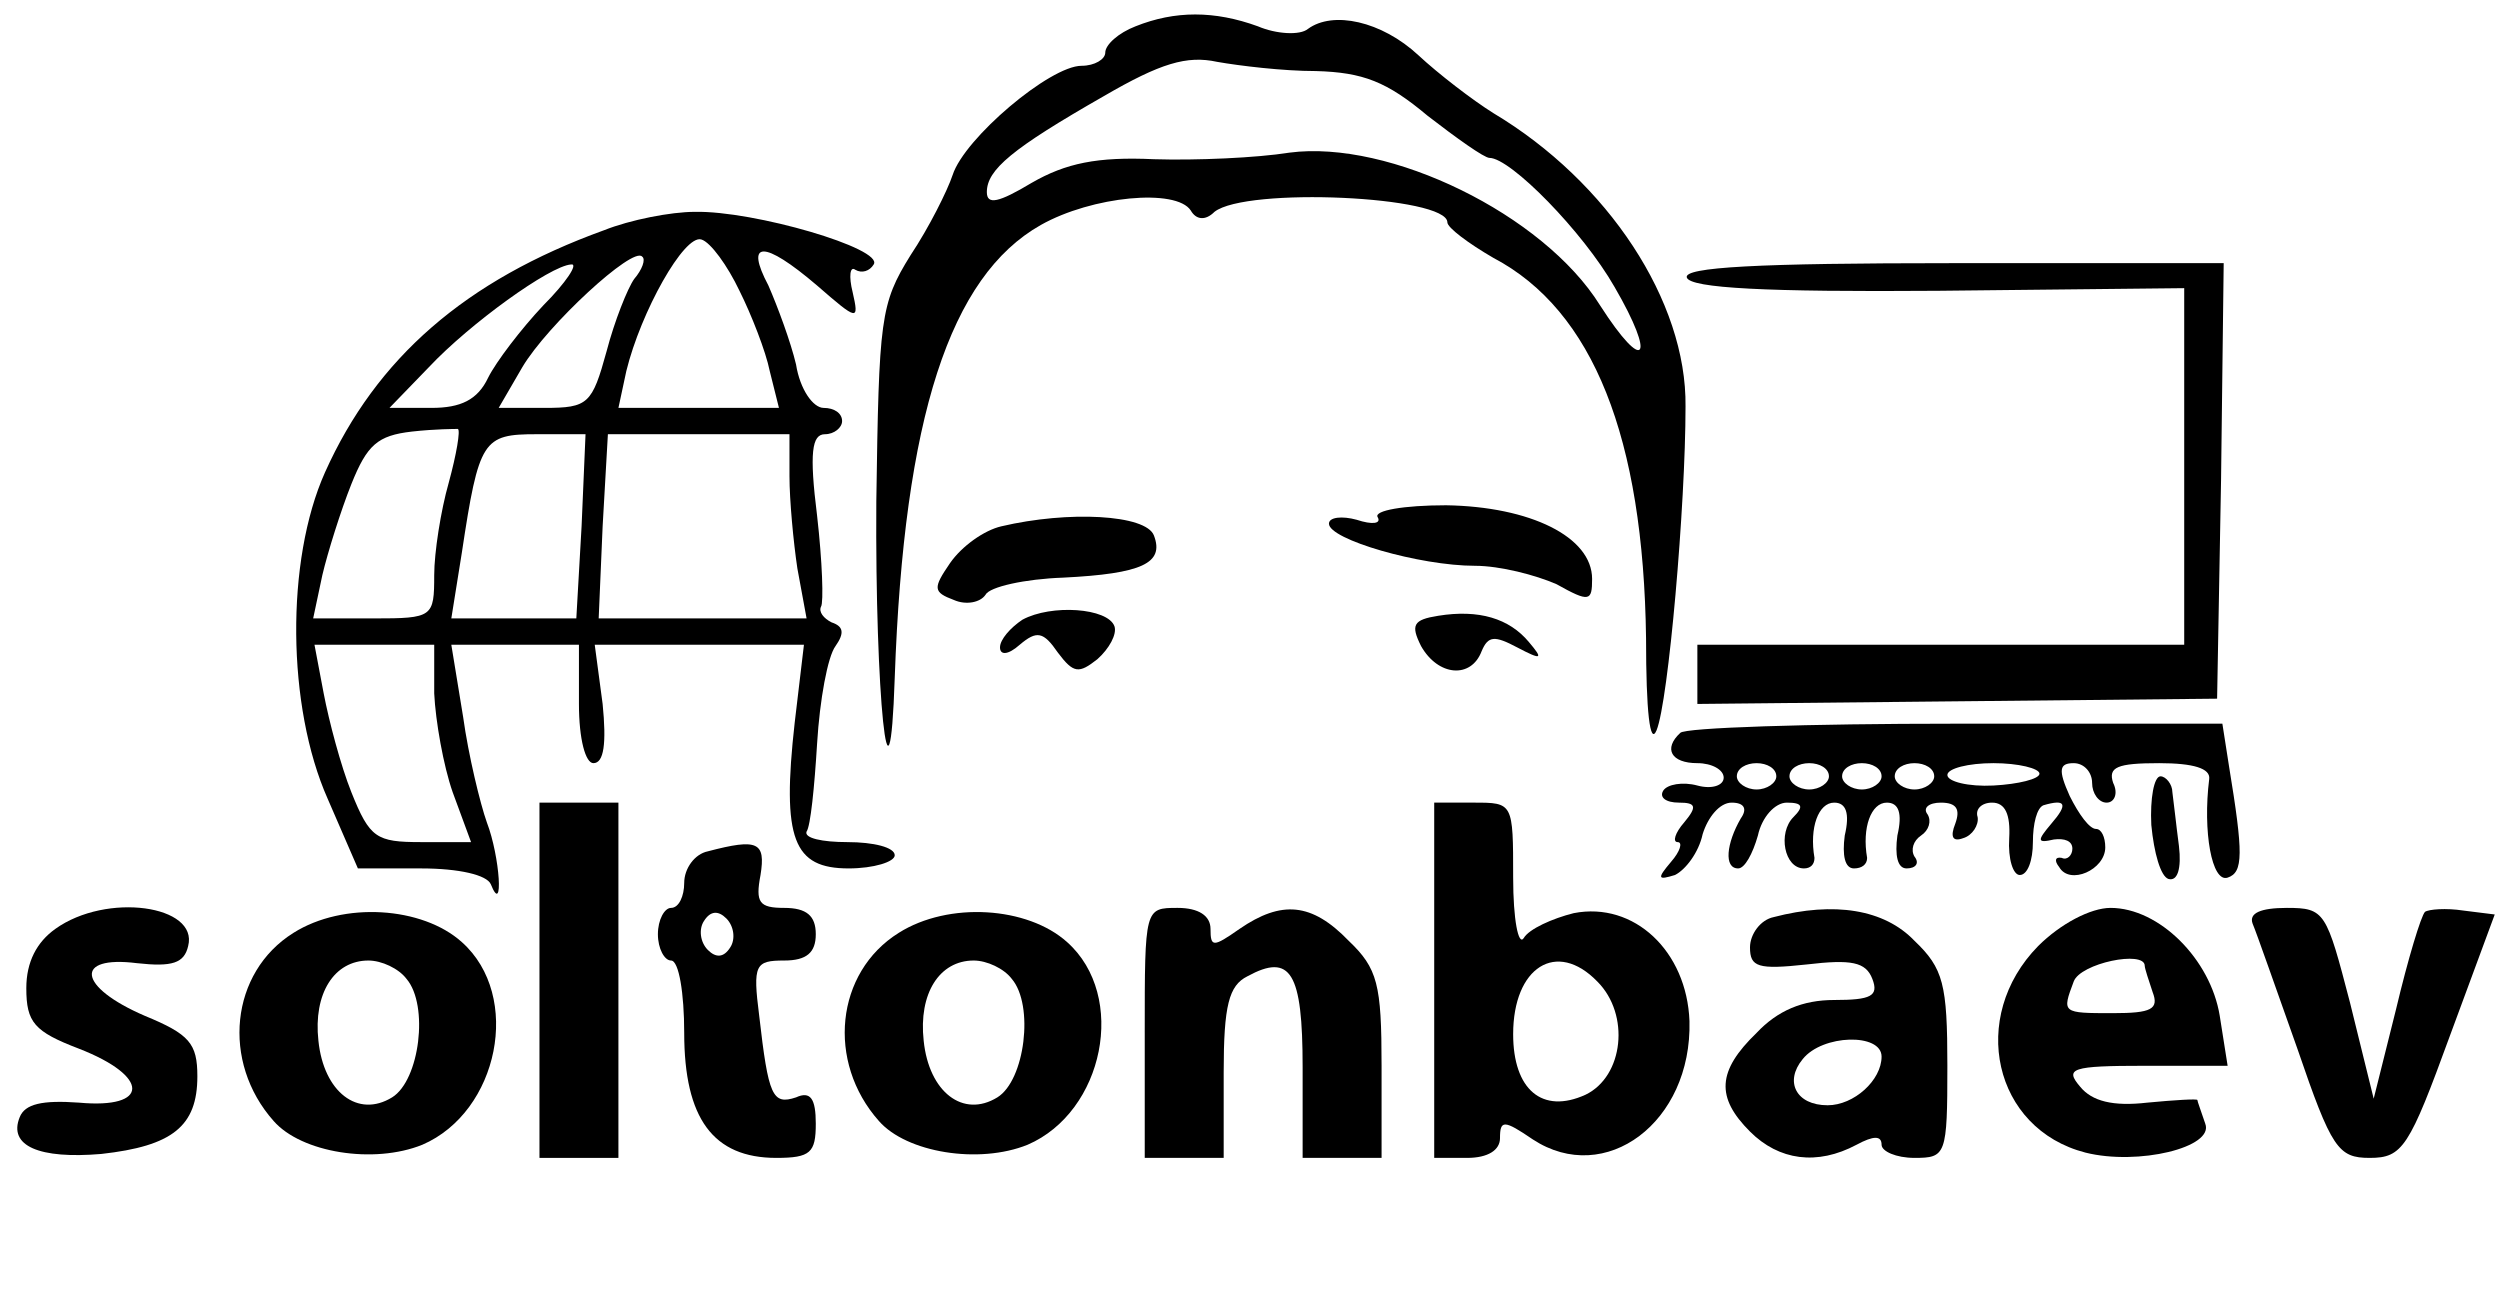 <?xml version="1.0" standalone="no"?>
<!DOCTYPE svg PUBLIC "-//W3C//DTD SVG 20010904//EN"
 "http://www.w3.org/TR/2001/REC-SVG-20010904/DTD/svg10.dtd">
<svg version="1.0" xmlns="http://www.w3.org/2000/svg"
 width="190pt" height="100pt" viewBox="0 0 190 100"
 preserveAspectRatio="xMidYMid meet">
<g transform="translate(0,100) scale(0.1,-0.1)"
fill="#000000" stroke="none">
<path d="M863 980 c-13 -5 -23 -14 -23 -20 0 -5 -8 -10 -18 -10 -24 0 -89 -55
-98 -83 -4 -12 -18 -40 -32 -61 -23 -37 -24 -48 -26 -187 -1 -147 10 -254 14
-134 7 198 42 305 111 344 39 22 103 28 114 11 4 -7 11 -8 18 -1 24 19 177 12
177 -8 0 -4 16 -16 35 -27 76 -40 114 -137 116 -289 0 -56 3 -82 8 -70 9 22
22 171 22 246 1 80 -59 171 -146 223 -16 10 -42 30 -57 44 -28 26 -65 34 -84
20 -6 -5 -24 -4 -38 2 -33 12 -63 12 -93 0z m137 -34 c36 -1 54 -8 85 -34 22
-17 43 -32 47 -32 16 0 71 -56 95 -98 32 -55 23 -67 -11 -14 -43 69 -160 126
-236 116 -25 -4 -71 -6 -103 -5 -43 2 -67 -3 -93 -18 -25 -15 -34 -17 -34 -7
0 17 19 33 89 73 43 25 63 31 86 26 17 -3 50 -7 75 -7z"/>
<path d="M459 825 c-105 -38 -173 -97 -212 -184 -30 -67 -29 -178 2 -248 l23
-53 48 0 c29 0 50 -5 53 -12 10 -25 7 21 -3 47 -5 14 -14 51 -18 80 l-9 55 49
0 48 0 0 -45 c0 -27 5 -45 11 -45 8 0 10 15 7 45 l-6 45 80 0 79 0 -7 -59
c-10 -89 -1 -111 41 -111 19 0 35 5 35 10 0 6 -16 10 -36 10 -19 0 -33 3 -31
8 3 4 6 34 8 67 2 33 8 66 14 74 7 10 6 15 -3 18 -6 3 -10 8 -8 12 2 3 1 34
-3 69 -6 48 -4 62 6 62 7 0 13 5 13 10 0 6 -6 10 -14 10 -8 0 -18 14 -21 33
-4 17 -14 44 -21 60 -18 34 -4 35 37 0 31 -27 32 -27 27 -5 -3 12 -2 20 2 17
5 -3 11 -1 14 4 8 12 -91 41 -136 40 -18 0 -49 -6 -69 -14z m103 -46 c9 -18
20 -46 23 -61 l7 -28 -61 0 -61 0 6 28 c11 45 44 104 57 100 7 -2 20 -20 29
-39z m-80 9 c-5 -7 -15 -32 -21 -55 -11 -40 -14 -43 -47 -43 l-35 0 18 31 c19
32 84 92 91 84 3 -2 0 -10 -6 -17z m-69 -20 c-17 -18 -36 -43 -42 -55 -8 -17
-21 -23 -43 -23 l-32 0 30 31 c31 33 92 77 108 78 6 1 -4 -14 -21 -31z m-72
-135 c-6 -21 -11 -53 -11 -70 0 -32 -1 -33 -46 -33 l-46 0 7 33 c4 17 14 49
22 69 12 30 20 37 46 40 18 2 33 2 35 2 2 -1 -1 -19 -7 -41z m101 -33 l-4 -70
-47 0 -48 0 8 50 c13 86 16 90 57 90 l37 0 -3 -70z m158 38 c0 -18 3 -50 6
-70 l7 -38 -79 0 -79 0 3 70 4 70 69 0 69 0 0 -32z m-270 -165 c1 -21 7 -55
14 -75 l14 -38 -38 0 c-34 0 -39 3 -53 38 -8 20 -17 54 -21 75 l-7 37 46 0 45
0 0 -37z"/>
<path d="M1282 789 c3 -8 60 -11 191 -10 l187 2 0 -135 0 -136 -185 0 -185 0
0 -22 0 -23 197 2 198 2 3 166 2 165 -206 0 c-148 0 -205 -3 -202 -11z"/>
<path d="M1047 607 c3 -5 -4 -6 -16 -2 -11 3 -21 2 -21 -3 0 -12 69 -32 111
-32 19 0 46 -7 62 -14 25 -14 27 -13 27 4 0 32 -47 55 -111 56 -32 0 -55 -4
-52 -9z"/>
<path d="M761 600 c-13 -3 -30 -15 -39 -28 -13 -19 -13 -22 3 -28 9 -4 20 -2
24 4 3 6 30 12 59 13 60 3 77 11 69 32 -6 16 -65 19 -116 7z"/>
<path d="M777 529 c-9 -6 -17 -15 -17 -21 0 -6 6 -6 15 2 13 11 18 10 29 -6
12 -16 16 -16 30 -5 9 8 15 19 13 25 -5 14 -48 17 -70 5z"/>
<path d="M1093 532 c-19 -3 -21 -7 -13 -23 13 -23 38 -25 46 -4 5 12 10 12 27
3 19 -10 20 -9 9 4 -15 18 -38 25 -69 20z"/>
<path d="M1277 443 c-13 -12 -7 -23 13 -23 11 0 20 -5 20 -11 0 -6 -9 -9 -20
-6 -11 3 -23 1 -26 -4 -3 -5 2 -9 12 -9 13 0 14 -3 4 -15 -7 -8 -9 -15 -5 -15
4 0 2 -7 -5 -15 -11 -13 -10 -14 3 -10 8 4 18 17 21 31 4 13 13 24 22 24 10 0
12 -5 7 -12 -11 -19 -13 -38 -2 -38 5 0 11 11 15 25 3 14 13 25 22 25 12 0 13
-3 5 -11 -12 -12 -7 -39 8 -39 5 0 8 3 8 8 -4 23 3 42 15 42 9 0 12 -8 8 -25
-2 -15 0 -25 7 -25 6 0 10 3 10 8 -4 23 3 42 15 42 9 0 12 -8 8 -25 -2 -15 0
-25 7 -25 7 0 10 4 6 9 -3 5 -1 12 5 16 6 4 8 11 5 16 -4 5 1 9 10 9 12 0 15
-5 11 -16 -4 -10 -2 -14 6 -11 7 2 12 10 11 16 -2 6 3 11 11 11 10 0 14 -9 13
-27 -1 -16 3 -28 8 -28 6 0 10 11 10 25 0 14 3 26 8 28 17 5 19 1 6 -14 -11
-13 -11 -15 2 -12 8 1 14 -1 14 -7 0 -5 -4 -9 -8 -7 -5 1 -6 -2 -2 -7 8 -14
35 -2 35 15 0 8 -3 14 -7 14 -5 0 -13 11 -20 25 -9 20 -8 25 3 25 8 0 14 -7
14 -15 0 -8 5 -15 11 -15 6 0 9 7 5 15 -4 12 3 15 35 15 26 0 39 -4 38 -12 -5
-40 2 -79 14 -75 12 4 12 18 1 85 l-5 32 -203 0 c-111 0 -206 -3 -209 -7z m73
-33 c0 -5 -7 -10 -15 -10 -8 0 -15 5 -15 10 0 6 7 10 15 10 8 0 15 -4 15 -10z
m40 0 c0 -5 -7 -10 -15 -10 -8 0 -15 5 -15 10 0 6 7 10 15 10 8 0 15 -4 15
-10z m40 0 c0 -5 -7 -10 -15 -10 -8 0 -15 5 -15 10 0 6 7 10 15 10 8 0 15 -4
15 -10z m40 0 c0 -5 -7 -10 -15 -10 -8 0 -15 5 -15 10 0 6 7 10 15 10 8 0 15
-4 15 -10z m80 2 c0 -4 -16 -8 -35 -9 -19 -1 -35 3 -35 8 0 5 16 9 35 9 19 0
35 -4 35 -8z"/>
<path d="M1635 373 c2 -21 7 -39 13 -41 7 -2 10 8 8 25 -2 15 -4 34 -5 41 0 6
-5 12 -9 12 -5 0 -8 -17 -7 -37z"/>
<path d="M410 255 l0 -135 30 0 30 0 0 135 0 135 -30 0 -30 0 0 -135z"/>
<path d="M1090 255 l0 -135 25 0 c16 0 25 6 25 15 0 14 3 14 25 -1 55 -36 121
13 119 90 -2 53 -42 91 -88 82 -16 -4 -34 -12 -38 -19 -4 -6 -8 14 -8 46 0 57
0 57 -30 57 l-30 0 0 -135z m124 -1 c25 -25 20 -72 -9 -86 -33 -15 -55 4 -55
46 0 51 33 72 64 40z"/>
<path d="M538 353 c-10 -2 -18 -13 -18 -24 0 -10 -4 -19 -10 -19 -5 0 -10 -9
-10 -20 0 -11 5 -20 10 -20 6 0 10 -25 10 -55 0 -65 22 -95 70 -95 26 0 30 4
30 26 0 19 -4 25 -15 20 -18 -6 -21 1 -28 62 -5 39 -3 42 19 42 17 0 24 6 24
20 0 14 -7 20 -24 20 -19 0 -22 4 -18 25 4 25 -2 28 -40 18z m17 -73 c-5 -8
-11 -8 -17 -2 -6 6 -7 16 -3 22 5 8 11 8 17 2 6 -6 7 -16 3 -22z"/>
<path d="M42 294 c-14 -10 -22 -25 -22 -45 0 -26 6 -33 40 -46 54 -21 54 -46
0 -41 -28 2 -41 -1 -45 -11 -9 -22 15 -32 62 -28 54 6 73 21 73 59 0 25 -6 32
-40 46 -51 22 -54 46 -6 40 27 -3 36 0 39 13 8 31 -62 41 -101 13z"/>
<path d="M223 291 c-48 -30 -55 -98 -15 -143 21 -24 76 -33 113 -18 58 25 76
113 30 154 -30 27 -90 31 -128 7z m86 -35 c17 -20 10 -77 -11 -90 -26 -16 -52
4 -56 43 -4 36 12 61 38 61 10 0 23 -6 29 -14z"/>
<path d="M683 291 c-48 -30 -55 -98 -15 -143 21 -24 76 -33 113 -18 58 25 76
113 30 154 -30 27 -90 31 -128 7z m86 -35 c17 -20 10 -77 -11 -90 -26 -16 -52
4 -56 43 -4 36 12 61 38 61 10 0 23 -6 29 -14z"/>
<path d="M870 215 l0 -95 30 0 30 0 0 65 c0 51 4 66 18 73 33 18 42 3 42 -69
l0 -69 30 0 30 0 0 70 c0 62 -3 74 -25 95 -28 29 -51 31 -83 9 -20 -14 -22
-14 -22 0 0 10 -9 16 -25 16 -25 0 -25 0 -25 -95z"/>
<path d="M1348 303 c-10 -2 -18 -13 -18 -23 0 -15 6 -17 43 -13 34 4 45 2 50
-11 5 -13 -1 -16 -29 -16 -24 0 -43 -8 -59 -25 -30 -29 -31 -49 -5 -75 22 -22
51 -26 81 -10 13 7 19 7 19 0 0 -5 11 -10 25 -10 24 0 25 2 25 70 0 62 -3 74
-25 95 -23 24 -61 30 -107 18z m82 -106 c0 -18 -21 -37 -41 -37 -24 0 -33 18
-19 35 15 19 60 20 60 2z"/>
<path d="M1549 281 c-53 -54 -34 -139 36 -157 40 -10 98 4 91 22 -3 9 -6 17
-6 18 0 1 -17 0 -38 -2 -26 -3 -42 1 -51 12 -12 14 -7 16 49 16 l63 0 -6 38
c-7 43 -46 82 -83 82 -15 0 -38 -12 -55 -29z m81 -15 c0 -2 3 -11 6 -20 5 -13
-1 -16 -30 -16 -39 0 -39 0 -30 24 5 14 54 24 54 12z"/>
<path d="M1712 298 c3 -7 18 -50 34 -95 26 -76 31 -83 55 -83 25 0 30 8 61 93
l34 92 -24 3 c-13 2 -26 1 -29 -1 -3 -3 -13 -36 -22 -74 l-17 -68 -18 73 c-18
69 -19 72 -48 72 -20 0 -29 -4 -26 -12z"/>
</g>
</svg>
